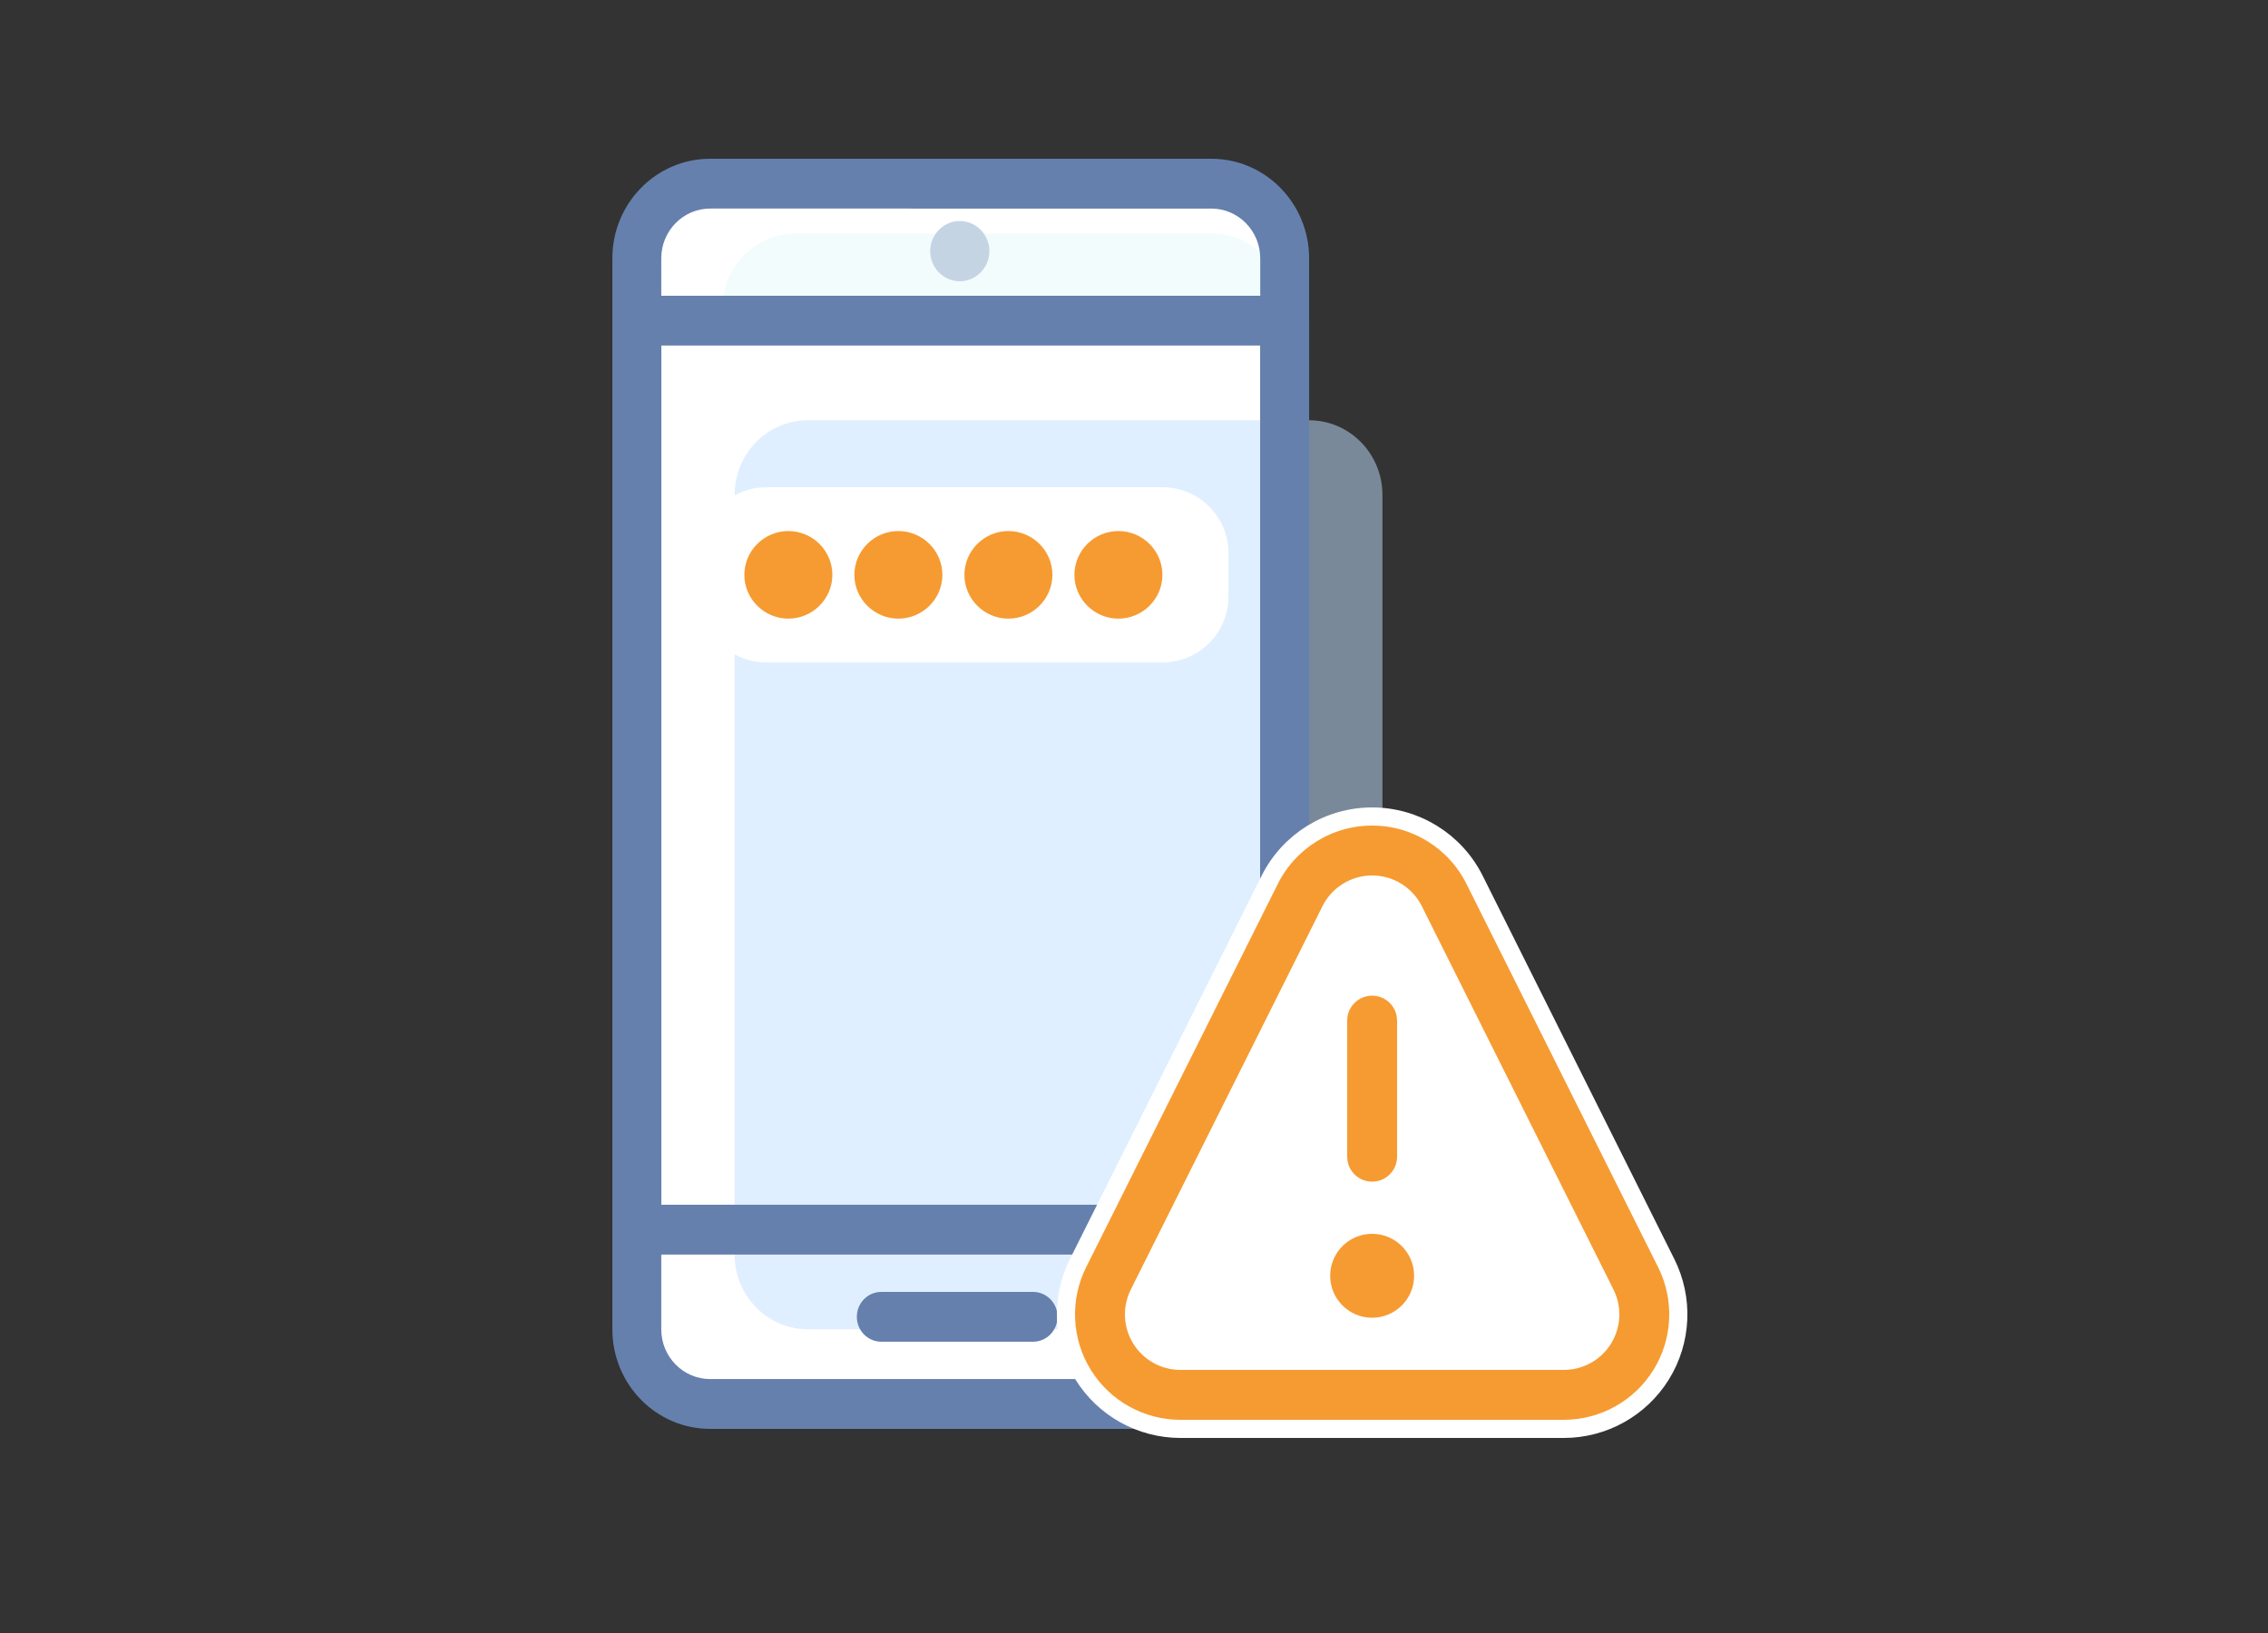 <svg xmlns="http://www.w3.org/2000/svg" width="100" height="72" viewBox="0 0 100 72">
    <rect x="0" y="0" width="100" height="72" fill="#333333" stroke="none"/>
    <g fill="none" fill-rule="evenodd">
        <path d="M0 0H100V72H0z"/>
        <g>
            <path fill="#FFF" d="M3.954 1.098h22.814c1.588 0 2.875 1.288 2.875 2.876v48.052c0 1.588-1.287 2.876-2.875 2.876H3.954c-1.588 0-2.876-1.288-2.876-2.876V3.974c0-1.588 1.288-2.876 2.876-2.876z" transform="translate(27 7)"/>
            <path fill="#F2FCFC" d="M8.085 3.294H26.41c1.786 0 3.233 1.475 3.233 3.294v.55H4.851v-.55c0-1.82 1.448-3.294 3.234-3.294z" transform="translate(27 7)"/>
            <path fill="#C1E0FF" d="M8.624 11.53H30.72c1.786 0 3.234 1.474 3.234 3.294v33.49c0 1.819-1.448 3.294-3.234 3.294H8.624c-1.786 0-3.234-1.475-3.234-3.294v-33.49c0-1.82 1.448-3.295 3.234-3.295z" opacity=".5" transform="translate(27 7)"/>
            <path fill="#FFF" d="M6.791 14.483h17.463c1.607 0 2.91 1.297 2.91 2.896v1.931c0 1.6-1.303 2.897-2.91 2.897H6.79c-1.607 0-2.91-1.297-2.91-2.897v-1.93c0-1.6 1.303-2.897 2.91-2.897z" transform="translate(27 7)"/>
            <g fill="#F69B31">
                <path d="M1.94 0C.873 0 0 .869 0 1.931s.873 1.931 1.94 1.931 1.94-.869 1.94-1.931S3.008 0 1.94 0zM6.791 0c-1.067 0-1.94.869-1.94 1.931s.873 1.931 1.94 1.931 1.94-.869 1.94-1.931S7.858 0 6.791 0zM11.642 0c-1.067 0-1.94.869-1.94 1.931s.873 1.931 1.94 1.931 1.94-.869 1.94-1.931S12.71 0 11.642 0zM16.493 0c-1.068 0-1.94.869-1.94 1.931s.872 1.931 1.94 1.931c1.067 0 1.94-.869 1.94-1.931S17.56 0 16.493 0z" transform="translate(27 7) translate(5.82 16.414)"/>
            </g>
            <path fill="#6680AD" fill-rule="nonzero" d="M4.312 2.196c-1.19 0-2.156.983-2.156 2.196v47.216c0 1.213.965 2.196 2.156 2.196H26.41c1.19 0 2.156-.983 2.156-2.196V4.392c0-1.213-.966-2.196-2.156-2.196H4.312zm0-2.196H26.41c2.38 0 4.311 1.966 4.311 4.392v47.216c0 2.426-1.93 4.392-4.311 4.392H4.312C1.93 56 0 54.034 0 51.608V4.392C0 1.966 1.93 0 4.312 0z" transform="translate(27 7)"/>
            <path fill="#6680AD" fill-rule="nonzero" d="M2.156 8.235v37.883h26.41V8.235H2.156zM1.078 6.04h28.565c.596 0 1.078.492 1.078 1.098v40.079c0 .606-.482 1.098-1.078 1.098H1.078C.483 48.314 0 47.822 0 47.216V7.137C0 6.531.483 6.04 1.078 6.04z" transform="translate(27 7)"/>
            <path fill="#C4D4E3" d="M15.318 2.745c-.717 0-1.305.597-1.305 1.328 0 .73.588 1.327 1.305 1.327.718 0 1.306-.597 1.306-1.327s-.588-1.328-1.306-1.328z" transform="translate(27 7)"/>
            <path fill="#6680AD" fill-rule="nonzero" d="M11.857 52.157c-.595 0-1.078-.492-1.078-1.098 0-.607.483-1.098 1.078-1.098h6.694c.595 0 1.078.491 1.078 1.098 0 .606-.483 1.098-1.078 1.098h-6.694z" transform="translate(27 7)"/>
            <g>
                <path fill="#FFF" d="M13.5 1.564L10.25 3.922 1.704 21.879 3.829 25.641 23.038 25.641 25.515 21.879 15.75 2.281z" transform="translate(27 7) translate(20 29)"/>
                <path fill="#F69B31" fill-rule="nonzero" stroke="#FFF" stroke-width=".8" d="M13.5 0c1.913 0 3.661 1.08 4.516 2.791h0l8.452 16.904c.782 1.565.698 3.424-.222 4.912C25.326 26.094 23.7 27 21.952 27h0H5.048c-1.75 0-3.374-.906-4.294-2.393-.92-1.488-1.004-3.347-.222-4.912h0L8.984 2.792C9.84 1.08 11.587 0 13.5 0zm0 3c-.776 0-1.485.438-1.832 1.133h0L3.216 21.037c-.317.634-.283 1.388.09 1.992.373.604 1.032.971 1.742.971h16.904c.71 0 1.369-.367 1.742-.971s.407-1.358.09-1.992h0L15.332 4.132C14.985 3.438 14.276 3 13.5 3zm0 15l.245.013c1.127.122 2.005 1.077 2.005 2.237 0 1.243-1.007 2.25-2.25 2.25s-2.25-1.007-2.25-2.25c0-1.16.878-2.115 2.005-2.237L13.5 18zm0-10.5c.76 0 1.387.564 1.486 1.296L15 9v6c0 .828-.672 1.5-1.5 1.5-.76 0-1.387-.564-1.486-1.296L12 15V9c0-.828.672-1.5 1.5-1.5z" transform="translate(27 7) translate(20 29)"/>
            </g>
        </g>
    </g>
</svg>
